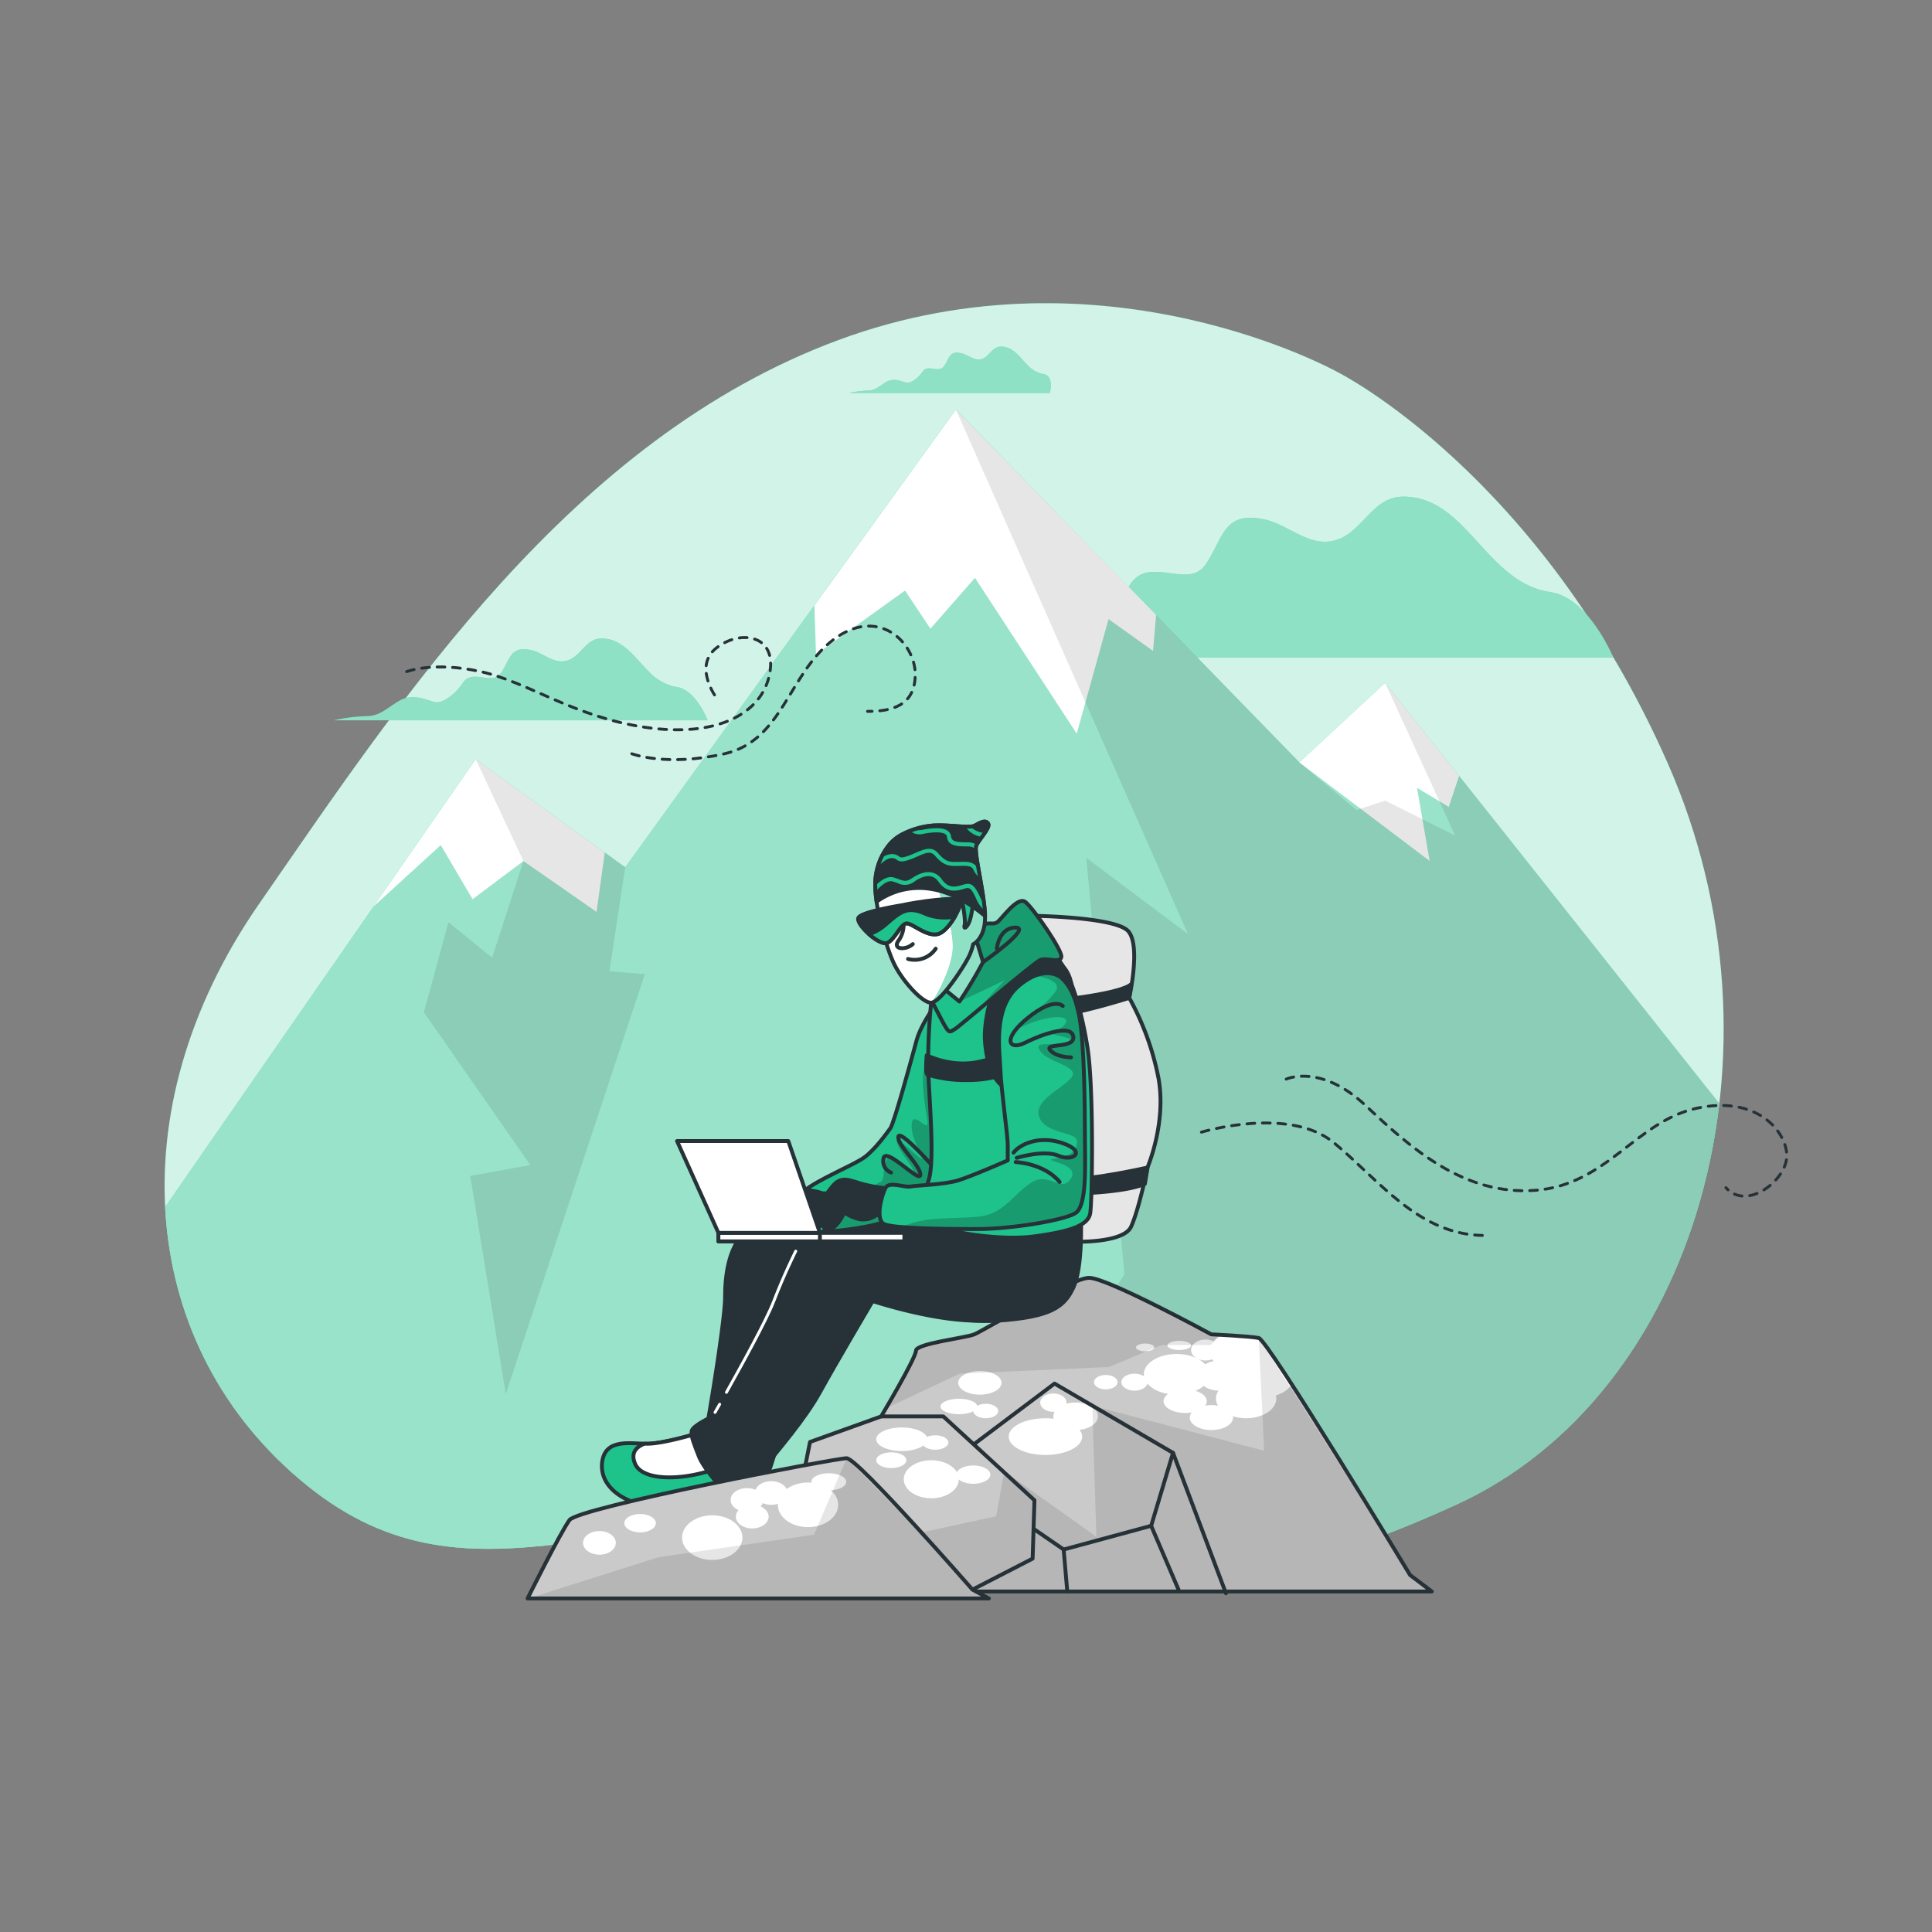 <svg xmlns="http://www.w3.org/2000/svg" xmlns:xlink="http://www.w3.org/1999/xlink" viewBox="0 0 500 500"><rect x="0" y="0" width="500" height="500" fill="#808080" stroke="none"/><defs><clipPath id="freepik--clip-path--inject-16"><path d="M346.5,96.48S286.14,62.4,217,88,104,180.6,67,234,35.82,349.11,79.42,384.4s82.94,1.24,150.74,11,84.33,22.61,146.73-6,87.64-117.35,54.66-192S346.5,96.48,346.5,96.48Z" style="fill:none"></path></clipPath><clipPath id="freepik--clip-path-2--inject-16"><path d="M267,237s21.71.24,25,4,.24,17.23.24,17.23A71,71,0,0,1,299.81,279c2.12,11.56-2.84,23.13-2.84,23.13s-2.12,10.61-4.24,15.33-17.46,4.49-26.67,2.83-5.42-17.69-4.71-29.49-2.13-44.12-2.13-47.19S261.35,239.38,267,237Z" style="fill:#fff;stroke:#263238;stroke-linecap:round;stroke-linejoin:round"></path></clipPath><clipPath id="freepik--clip-path-3--inject-16"><path d="M364.93,407.62s-36.81-60.88-39.17-61.35-12.27-.94-12.27-.94-26.9-14.63-31.62-14.63-27.37,13.68-29.73,14.63-15.1,2.36-15.1,4.24-9,17-9,17l-18.41,6.61-1.41,7.08-5.67,31.61h168Z" style="fill:#fff;stroke:#263238;stroke-linecap:round;stroke-linejoin:round"></path></clipPath><clipPath id="freepik--clip-path-4--inject-16"><path d="M243,258.81s-4.56,5.82-5.82,10.54-5.82,21.39-6.76,22.65-3.94,5.51-6.77,7.55-12.2,5.78-15.66,8.77-1.8,4.44-3.21,6.8,5,3.78,6.44,3.78,11.8-.63,17.62-2.67,14.95-13.53,15.26-14.16,2-11,2.52-23S249,258.81,243,258.81Z" style="fill:#1EC28B;stroke:#263238;stroke-linecap:round;stroke-linejoin:round"></path></clipPath><clipPath id="freepik--clip-path-5--inject-16"><path d="M239.82,256.4s4,8,5,9.56,1.19.93,2.25.4,20.44-17.25,22.17-17.92,5.17.93,5.44-.79-7.17-12.48-9.29-14.2-6.37,4.77-7.43,5.3-1.46,0-3.32.4S243.27,251.49,239.82,256.4Z" style="fill:#1EC28B;stroke:#263238;stroke-linecap:round;stroke-linejoin:round"></path></clipPath><clipPath id="freepik--clip-path-6--inject-16"><path d="M243.93,255.61l4.38,3.58a110.65,110.65,0,0,0,6.1-10.22l-2.25-7.43Z" style="fill:#fff;stroke:#263238;stroke-linecap:round;stroke-linejoin:round"></path></clipPath><clipPath id="freepik--clip-path-7--inject-16"><path d="M230,218.8a16.35,16.35,0,0,0-3.49,10c0,6.64,2.92,16.59,4.91,20.7s7,9.82,9.42,10,8.36-9,9.55-11.28a14,14,0,0,0,1.46-3.85s3.45-1.59,3.05-8-2.92-15.93-2.25-17.52,3.71-4.64,3.05-5.71-2-.26-3.45.53-7-.39-11.15,0a21.17,21.17,0,0,0-7.88,2.4A11.07,11.07,0,0,0,230,218.8Z" style="fill:#fff;stroke:#263238;stroke-linecap:round;stroke-linejoin:round"></path></clipPath><clipPath id="freepik--clip-path-8--inject-16"><path d="M255.74,213.14c-.66-1.06-2-.26-3.45.53s-7-.39-11.15,0a21.17,21.17,0,0,0-7.88,2.4A11.07,11.07,0,0,0,230,218.8a16.35,16.35,0,0,0-3.49,10,34.29,34.29,0,0,0,.35,4.56c3.78-2.73,14.17-7.94,28.06,3.7,0-.23,0-.45,0-.69-.39-6.37-2.92-15.93-2.25-17.52S256.4,214.21,255.74,213.14Z" style="fill:#263238;stroke:#263238;stroke-linecap:round;stroke-linejoin:round"></path></clipPath><clipPath id="freepik--clip-path-9--inject-16"><path d="M274.79,253.15s-3.93-3.94-11,1.88-5,17.31-4.87,22,1.88,16.67,1.88,19.19v4.09s-9.28,4.09-12.89,5.19-10.7,1.26-12.27,1.57-5.51-1.41-6.45.32-2.83,8.33-.32,9.43,15.1,1.26,23.91,1.26,22.34-2.2,25.49-4.09,2.51-12.74,2.51-20.13-.16-23.75-1.41-30.52S276.05,254.41,274.79,253.15Z" style="fill:#1EC28B;stroke:#263238;stroke-linecap:round;stroke-linejoin:round"></path></clipPath><clipPath id="freepik--clip-path-10--inject-16"><path d="M251.67,411.39s-29.73-34-32.56-34-69.37,12.74-71.73,16-10.85,20.29-10.85,20.29H255.92Z" style="fill:#fff;stroke:#263238;stroke-linecap:round;stroke-linejoin:round"></path></clipPath></defs><g id="freepik--background-simple--inject-16"><path d="M346.5,96.48S286.14,62.4,217,88,104,180.6,67,234,35.82,349.11,79.42,384.4s82.94,1.24,150.74,11,84.33,22.61,146.73-6,87.64-117.35,54.66-192S346.5,96.48,346.5,96.48Z" style="fill:#1EC28B"></path><path d="M346.5,96.48S286.14,62.4,217,88,104,180.6,67,234,35.82,349.11,79.42,384.4s82.94,1.24,150.74,11,84.33,22.61,146.73-6,87.64-117.35,54.66-192S346.5,96.48,346.5,96.48Z" style="fill:#fff;opacity:0.8"></path></g><g id="freepik--Clouds--inject-16"><path d="M387.21,145.36c-7.42-7.28-13.21-16.83-24-16.83-8,0-10.3,8.77-17.07,11.11-7.1,2.46-12.5-3.9-19-5.24-10.89-2.26-10.56,5.38-15.3,11.91-4.49,6.19-14.37-2.51-19.25,4.81-4.24,6.36-10.66,10.54-14.16,9.86s-11.26-4.91-18.32-.68-9.88,7.77-16.95,7.77-16.23,2.12-16.23,2.12H417.53s-6.35-15.53-16.23-16.95C395.49,152.41,391.12,149.2,387.21,145.36Z" style="fill:#1EC28B"></path><path d="M167.92,173.8c-3.78-3.7-6.72-8.56-12.23-8.56-4.07,0-5.24,4.46-8.68,5.65-3.61,1.25-6.35-2-9.65-2.66-5.53-1.15-5.37,2.73-7.78,6.05-2.28,3.15-7.3-1.27-9.79,2.45-2.15,3.23-5.42,5.36-7.19,5s-5.73-2.5-9.32-.34-5,3.95-8.62,3.95a44.92,44.92,0,0,0-8.25,1.07h96.72s-3-7.89-8-8.61A12.84,12.84,0,0,1,167.92,173.8Z" style="fill:#1EC28B"></path><path d="M266,94.55c-2.13-2.1-3.8-4.85-6.92-4.85-2.31,0-3,2.52-4.92,3.2s-3.6-1.12-5.47-1.51c-3.14-.65-3,1.55-4.41,3.43s-4.14-.72-5.54,1.39c-1.23,1.83-3.08,3-4.08,2.84s-3.25-1.42-5.28-.2-2.85,2.24-4.89,2.24a25.29,25.29,0,0,0-4.67.61h51.87s1.22-4.47-1.63-4.88A7.3,7.3,0,0,1,266,94.55Z" style="fill:#1EC28B"></path><path d="M387.21,145.36c-7.42-7.28-13.21-16.83-24-16.83-8,0-10.3,8.77-17.07,11.11-7.1,2.46-12.5-3.9-19-5.24-10.89-2.26-10.56,5.38-15.3,11.91-4.49,6.19-14.37-2.51-19.25,4.81-4.24,6.36-10.66,10.54-14.16,9.86s-11.26-4.91-18.32-.68-9.88,7.77-16.95,7.77-16.23,2.12-16.23,2.12H417.53s-6.35-15.53-16.23-16.95C395.49,152.41,391.12,149.2,387.21,145.36Z" style="fill:#fff;opacity:0.5"></path><path d="M167.92,173.8c-3.78-3.7-6.72-8.56-12.23-8.56-4.07,0-5.24,4.46-8.68,5.65-3.61,1.25-6.35-2-9.65-2.66-5.53-1.15-5.37,2.73-7.78,6.05-2.28,3.15-7.3-1.27-9.79,2.45-2.15,3.23-5.42,5.36-7.19,5s-5.73-2.5-9.32-.34-5,3.95-8.62,3.95a44.92,44.92,0,0,0-8.25,1.07h96.72s-3-7.89-8-8.61A12.84,12.84,0,0,1,167.92,173.8Z" style="fill:#fff;opacity:0.5"></path><path d="M266,94.55c-2.13-2.1-3.8-4.85-6.92-4.85-2.31,0-3,2.52-4.92,3.2s-3.6-1.12-5.47-1.51c-3.14-.65-3,1.55-4.41,3.43s-4.14-.72-5.54,1.39c-1.23,1.83-3.08,3-4.08,2.84s-3.25-1.42-5.28-.2-2.85,2.24-4.89,2.24a25.29,25.29,0,0,0-4.67.61h51.87s1.22-4.47-1.63-4.88A7.3,7.3,0,0,1,266,94.55Z" style="fill:#fff;opacity:0.5"></path></g><g id="freepik--Mountains--inject-16"><g style="clip-path:url(#freepik--clip-path--inject-16)"><polygon points="89.38 424.44 365.89 424.44 467.98 320.27 469.58 316.63 358.48 176.73 336.26 197.31 247.38 105.96 161.8 224.47 123.12 196.49 28.67 332.65 89.38 424.44" style="fill:#1EC28B"></polygon><polygon points="89.38 424.44 365.89 424.44 467.98 320.27 469.58 316.63 358.48 176.73 336.26 197.31 247.38 105.96 161.8 224.47 123.12 196.49 28.67 332.65 89.38 424.44" style="fill:#fff;opacity:0.55"></polygon><path d="M374.94,208.83l-8.23-4.94L370,222.82l-33.74-25.51,22.22-20.58,19.13,24.09Zm-140.72-56,6.58,9.87,11.52-13.16,26.34,40.32,8.23-29.63,11.52,8.23.79-9.28L247.39,106l-36.62,50.7.41,12.67ZM154.39,236l2.12-15.35-33.39-24.16-26.4,38.06,17.35-15.84,8.23,14,13.16-9.87Z" style="fill:#fff"></path><polygon points="127.36 247.85 116.06 238.67 109.7 261.97 137.24 301.51 121.71 304.33 130.89 360.81 166.89 252.09 157.72 251.38 161.8 224.47 123.12 196.49 135.46 222.82 127.36 247.85" style="opacity:0.1"></polygon><polygon points="281.13 222 291 329.8 272.91 358.07 361.27 424.44 365.89 424.44 467.98 320.27 469.58 316.63 358.48 176.73 376.59 216.24 358.48 207.18 351.08 209.65 336.26 197.31 247.38 105.96 307.46 241.75 281.13 222" style="opacity:0.1"></polygon></g></g><g id="freepik--Wind--inject-16"><path d="M105.25,173.82s6.85-2.74,19.19,0,24,11.66,42.5,14.4,30.16-3.43,32.22-13.71-7.54-11.66-13.71-6.86,0,13,0,13" style="fill:none;stroke:#263238;stroke-linecap:round;stroke-linejoin:round;stroke-width:0.75px;stroke-dasharray:2"></path><path d="M163.51,195.07s8.92,3.43,24,0,16.45-20.56,28.1-29.47,21.25.68,21.25,8.91-6.17,9.59-12.34,9.59" style="fill:none;stroke:#263238;stroke-linecap:round;stroke-linejoin:round;stroke-width:0.75px;stroke-dasharray:2"></path><path d="M332.87,279.27s8.91-4.11,20.56,6.85,25.36,23.31,43.87,21.94,26.05-17.82,41.81-21.25,23.31,6.17,23.31,12.34-10.28,14.39-15.76,8.22" style="fill:none;stroke:#263238;stroke-linecap:round;stroke-linejoin:round;stroke-width:0.75px;stroke-dasharray:2"></path><path d="M310.93,293s22.62-6.86,34.28,2.74,21.93,24,39.07,24" style="fill:none;stroke:#263238;stroke-linecap:round;stroke-linejoin:round;stroke-width:0.75px;stroke-dasharray:2"></path></g><g id="freepik--Character--inject-16"><path d="M267,237s21.71.24,25,4,.24,17.23.24,17.23A71,71,0,0,1,299.81,279c2.12,11.56-2.84,23.13-2.84,23.13s-2.12,10.61-4.24,15.33-17.46,4.49-26.67,2.83-5.42-17.69-4.71-29.49-2.13-44.12-2.13-47.19S261.35,239.38,267,237Z" style="fill:#fff"></path><g style="clip-path:url(#freepik--clip-path-2--inject-16)"><path d="M267,237s21.71.24,25,4,.24,17.23.24,17.23A71,71,0,0,1,299.81,279c2.12,11.56-2.84,23.13-2.84,23.13s-2.12,10.61-4.24,15.33-17.46,4.49-26.67,2.83-5.42-17.69-4.71-29.49-2.13-44.12-2.13-47.19S261.35,239.38,267,237Z" style="opacity:0.1"></path></g><path d="M267,237s21.71.24,25,4,.24,17.23.24,17.23A71,71,0,0,1,299.81,279c2.12,11.56-2.84,23.13-2.84,23.13s-2.12,10.61-4.24,15.33-17.46,4.49-26.67,2.83-5.42-17.69-4.71-29.49-2.13-44.12-2.13-47.19S261.35,239.38,267,237Z" style="fill:none;stroke:#263238;stroke-linecap:round;stroke-linejoin:round"></path><path d="M292.26,258.26s-12.51,4-21.71,5.19l-.24-4.25s19.11-1.65,22.42-4.48Z" style="fill:#263238;stroke:#263238;stroke-linecap:round;stroke-linejoin:round"></path><path d="M297,302.15s-14.62,3.3-19.82,2.83l-.47,4s14.4-.24,19.59-2.6Z" style="fill:#263238;stroke:#263238;stroke-linecap:round;stroke-linejoin:round"></path><path d="M237,316.54s-32.56-2.83-40.35,0-9,12.51-9,19.11-5,36.1-5.43,37.28-5.66,11.56-4,13.92,16.52,0,19.11-2.59,9.2-31.62,11.56-39.17a69.6,69.6,0,0,1,5.19-12.51s30.91,12.75,47.2,8.26,10.38-16,1.41-20.76S237,316.54,237,316.54Z" style="fill:#263238;stroke:#263238;stroke-linecap:round;stroke-linejoin:round"></path><path d="M180.18,371.05s-8.5,2.59-12.74,2.59-10.62-1.42-11.57,4.48,4.49,11.57,16.52,12.27,15.34.48,17.93-2.12,2.13-5.9-.47-10.15S182.77,370.81,180.18,371.05Z" style="fill:#1EC28B;stroke:#263238;stroke-linecap:round;stroke-linejoin:round"></path><path d="M187.26,379.3a11,11,0,0,0,2.41-1.45c-2.62-4.1-6.95-7-9.49-6.8,0,0-8.5,2.59-12.74,2.59h-.66c-1.69.63-3.76,2.06-2.41,5.2C166.49,383.79,178.76,383.08,187.26,379.3Z" style="fill:#fff;stroke:#263238;stroke-linecap:round;stroke-linejoin:round"></path><path d="M364.93,407.62s-36.81-60.88-39.17-61.35-12.27-.94-12.27-.94-26.9-14.63-31.62-14.63-27.37,13.68-29.73,14.63-15.1,2.36-15.1,4.24-9,17-9,17l-18.41,6.61-1.41,7.08-5.67,31.61h168Z" style="fill:#fff"></path><g style="clip-path:url(#freepik--clip-path-3--inject-16)"><path d="M374.71,412.93l-9.13-7.67-38-60.65-17.17-2.56s-27-13.88-30-13.52-33.25,17.91-34.34,17.91-8.41-.37-10.23,2.19-9.5,15.71-9.5,15.71l-19,6.21-1.83,13.15,15,.73,30.33,30H378Z" style="opacity:0.21"></path><ellipse cx="304.51" cy="355.67" rx="8.49" ry="5.26" style="fill:#fff"></ellipse><path d="M330,349.72c0,2.91-3.8,5.27-8.48,5.27s-8.49-2.36-8.49-5.27,3.8-5.26,8.49-5.26S330,346.82,330,349.72Z" style="fill:#fff"></path><path d="M297,357.7c0,1.22-1.52,2.21-3.39,2.21s-3.4-1-3.4-2.21,1.52-2.2,3.4-2.2S297,356.48,297,357.7Z" style="fill:#fff"></path><ellipse cx="315.71" cy="356.01" rx="5.77" ry="3.9" style="fill:#fff"></ellipse><path d="M312.32,362.63c0,1.68-2.51,3.05-5.6,3.05s-5.6-1.37-5.6-3.05,2.5-3.06,5.6-3.06S312.32,360.94,312.32,362.63Z" style="fill:#fff"></path><path d="M289.23,357.7c0,1-1.37,1.87-3.05,1.87s-3.06-.84-3.06-1.87,1.37-1.86,3.06-1.86S289.23,356.67,289.23,357.7Z" style="fill:#fff"></path><path d="M298.74,348.71c0,.56-1.07,1-2.38,1s-2.37-.45-2.37-1,1.06-1,2.37-1S298.74,348.14,298.74,348.71Z" style="fill:#fff"></path><path d="M315.71,349.38c0,1.5-1.67,2.72-3.73,2.72s-3.73-1.22-3.73-2.72,1.67-2.71,3.73-2.71S315.71,347.88,315.71,349.38Z" style="fill:#fff"></path><path d="M308.25,348.2c0,.65-1.37,1.18-3.06,1.18s-3.06-.53-3.06-1.18,1.37-1.19,3.06-1.19S308.25,347.54,308.25,348.2Z" style="fill:#fff"></path><path d="M319.11,366.87c0,1.78-2.51,3.22-5.6,3.22s-5.6-1.44-5.6-3.22,2.5-3.23,5.6-3.23S319.11,365.09,319.11,366.87Z" style="fill:#fff"></path><ellipse cx="322.5" cy="361.95" rx="7.81" ry="5.09" style="fill:#fff"></ellipse><path d="M334.73,356.51c0,2.82-3.5,5.1-7.81,5.1s-7.81-2.28-7.81-5.1,3.5-5.09,7.81-5.09S334.73,353.7,334.73,356.51Z" style="fill:#fff"></path><path d="M276,363c0,1.32-1.52,2.38-3.39,2.38s-3.4-1.06-3.4-2.38,1.52-2.37,3.4-2.37S276,361.65,276,363Z" style="fill:#fff"></path><path d="M280.07,371.79c0,2.63-4.26,4.76-9.51,4.76s-9.51-2.13-9.51-4.76,4.26-4.75,9.51-4.75S280.07,369.17,280.07,371.79Z" style="fill:#fff"></path><path d="M284.14,366.53c0,2-2.58,3.56-5.77,3.56s-5.77-1.59-5.77-3.56,2.58-3.57,5.77-3.57S284.14,364.56,284.14,366.53Z" style="fill:#fff"></path><path d="M259.19,357.87c0,1.69-2.51,3.06-5.61,3.06s-5.6-1.37-5.6-3.06,2.51-3.05,5.6-3.05S259.19,356.18,259.19,357.87Z" style="fill:#fff"></path><path d="M252.91,364c0,1.13-2.13,2-4.76,2s-4.75-.91-4.75-2,2.13-2,4.75-2S252.91,362.86,252.91,364Z" style="fill:#fff"></path><ellipse cx="255.11" cy="365.17" rx="3.23" ry="1.87" style="fill:#fff"></ellipse><path d="M240,372.47c0,1.69-3,3.06-6.62,3.06s-6.62-1.37-6.62-3.06,3-3.05,6.62-3.05S240,370.78,240,372.47Z" style="fill:#fff"></path><ellipse cx="241.02" cy="382.83" rx="7.13" ry="4.92" style="fill:#fff"></ellipse><path d="M245.44,373.32c0,1-1.52,1.87-3.4,1.87s-3.39-.84-3.39-1.87,1.52-1.87,3.39-1.87S245.44,372.29,245.44,373.32Z" style="fill:#fff"></path><ellipse cx="230.67" cy="377.9" rx="3.9" ry="2.04" style="fill:#fff"></ellipse><path d="M256.3,381.64c0,1.31-2,2.37-4.41,2.37s-4.42-1.06-4.42-2.37,2-2.38,4.42-2.38S256.3,380.33,256.3,381.64Z" style="fill:#fff"></path><polygon points="325.76 346.27 327.16 375.46 282.68 363.81 283.74 397.7 259.91 380.76 257.8 392.41 238.2 396.65 219.11 377.42 210.67 397.18 170.42 403 136.53 413.75 255.92 413.75 254.99 411.74 370.59 411.87 364.93 407.62 325.76 346.27" style="opacity:0.1"></polygon></g><path d="M364.93,407.62s-36.81-60.88-39.17-61.35-12.27-.94-12.27-.94-26.9-14.63-31.62-14.63-27.37,13.68-29.73,14.63-15.1,2.36-15.1,4.24-9,17-9,17l-18.41,6.61-1.41,7.08-5.67,31.61h168Z" style="fill:none;stroke:#263238;stroke-linecap:round;stroke-linejoin:round"></path><path d="M237,349.57c0,1.46-5.31,10.74-7.76,14.93l19.14-9L287,353.79l13.6-5.7h12.73l2.17-2.66-2-.1s-26.9-14.63-31.62-14.63-27.37,13.68-29.73,14.63S237,347.69,237,349.57Z" style="opacity:0.1"></path><polyline points="228.08 366.56 244.12 366.56 267.72 388.27 267.24 403.37 251.67 411.39" style="fill:none;stroke:#263238;stroke-linecap:round;stroke-linejoin:round"></polyline><polyline points="252.37 373.53 272.91 358.07 303.58 376 317.27 412.34" style="fill:none;stroke:#263238;stroke-linecap:round;stroke-linejoin:round"></polyline><polyline points="303.58 376 297.92 394.88 275.27 401.01 267.72 395.82" style="fill:none;stroke:#263238;stroke-linecap:round;stroke-linejoin:round"></polyline><line x1="275.27" y1="401.01" x2="276.21" y2="411.86" style="fill:#fff;stroke:#263238;stroke-linecap:round;stroke-linejoin:round"></line><line x1="297.92" y1="394.88" x2="305" y2="411.39" style="fill:#fff;stroke:#263238;stroke-linecap:round;stroke-linejoin:round"></line><path d="M279.75,315.83s.47,12-1.89,17.23-5.9,7.78-19.58,8.73-32.09-5.67-32.09-5.67-9.91,16.76-13.92,24.07-11.33,15.57-13.45,18.41-4.49,7.07-7.32,8.49-9.44-7.08-10.62-10.15-2.12-5.19-1.88-6.6,5.42-3.78,5.42-3.78,8-15.1,11.8-21.23,6.61-18.64,9.91-23.13,10.86-7.08,20.29-6.6S251.2,318,255.21,318,279.75,315.83,279.75,315.83Z" style="fill:#263238;stroke:#263238;stroke-linecap:round;stroke-linejoin:round"></path><path d="M188,360.34c3.86-6.87,10.37-18.69,12.24-23.55,2.71-7.05,5.7-13,5.7-13" style="fill:none;stroke:#fff;stroke-linecap:round;stroke-linejoin:round;stroke-width:0.75px"></path><path d="M185.05,365.52s.46-.79,1.2-2.1" style="fill:none;stroke:#fff;stroke-linecap:round;stroke-linejoin:round;stroke-width:0.75px"></path><path d="M243,258.81s-4.56,5.82-5.82,10.54-5.82,21.39-6.76,22.65-3.94,5.51-6.77,7.55-12.2,5.78-15.66,8.77-1.8,4.44-3.21,6.8,5,3.78,6.44,3.78,11.8-.63,17.62-2.67,14.95-13.53,15.26-14.16,2-11,2.52-23S249,258.81,243,258.81Z" style="fill:#1EC28B"></path><g style="clip-path:url(#freepik--clip-path-4--inject-16)"><path d="M247.27,267.67c-.1-.83-.16-1.31-.16-1.31l-5.85,4.56a17.34,17.34,0,0,0-2.37,10c.3,6.19,1.77,10.33.89,10.33s-3.84-3.55-3.84,0,2.07,6.19,2.66,8.26-7.38-6.79-6.49-3.84,4.72,6.5,4.42,8.27-5-6.2-6.79-4.13-.29,5.6-2.06,6.19c-1.48.5-13.87,9.64-15.16,12.81,3.27-.18,11.43-.9,16.34-2.62,5.82-2.05,14.95-13.53,15.26-14.16s2-11,2.52-23C246.81,274.73,247.17,270.84,247.27,267.67Z" style="opacity:0.2"></path></g><path d="M243,258.81s-4.56,5.82-5.82,10.54-5.82,21.39-6.76,22.65-3.94,5.51-6.77,7.55-12.2,5.78-15.66,8.77-1.8,4.44-3.21,6.8,5,3.78,6.44,3.78,11.8-.63,17.62-2.67,14.95-13.53,15.26-14.16,2-11,2.52-23S249,258.81,243,258.81Z" style="fill:none;stroke:#263238;stroke-linecap:round;stroke-linejoin:round"></path><path d="M241.16,301.55s-8.4-9.49-8.67-7.32,5.69,7.32,5.69,9.76-8.67-7.05-9.49-4.34a3.15,3.15,0,0,0,1.9,3.8" style="fill:none;stroke:#263238;stroke-linecap:round;stroke-linejoin:round"></path><path d="M212.87,308.83s-4.86-1.79-6.91,0-9.73,8.19-6.65,10,8.58,1.85,10.49.26a16.29,16.29,0,0,1,3.59-2.3s-.77,2.81,1.79,1.28,4.86-6.66,3.32-7.94S212.87,308.83,212.87,308.83Z" style="fill:#263238;stroke:#263238;stroke-linecap:round;stroke-linejoin:round"></path><path d="M241.14,258a157.38,157.38,0,0,0-.93,18.57c.27,8,1.73,23.76.14,28.8s-1.46,9.55,1.59,11.55,17,4.24,25.74,3.05,13.94-2.66,14.47-6,.93-32.12-.67-42.6-4.77-20.3-8-23.49-6.5-2-14.6,1.2S243.4,254.81,241.14,258Z" style="fill:#1EC28B;stroke:#263238;stroke-linecap:round;stroke-linejoin:round"></path><path d="M258,273.12s-7.55,4.72-18.17,0c0,0-.47,5,.24,5a33.46,33.46,0,0,0,10.15,1.41c6.84,0,9.43-1.65,9.43-1.65Z" style="fill:#263238;stroke:#263238;stroke-linecap:round;stroke-linejoin:round"></path><path d="M257.33,255.9s-3.06,7.55-2.36,14.39,3.07,12.51,9.91,12.51,12.51-14.87,12.75-23.13-2.6-11.79-9.21-11.79S257.33,255.9,257.33,255.9Z" style="fill:#263238;stroke:#263238;stroke-linecap:round;stroke-linejoin:round"></path><path d="M239.82,256.4s4,8,5,9.56,1.19.93,2.25.4,20.44-17.25,22.17-17.92,5.17.93,5.44-.79-7.17-12.48-9.29-14.2-6.37,4.77-7.43,5.3-1.46,0-3.32.4S243.27,251.49,239.82,256.4Z" style="fill:#1EC28B"></path><g style="clip-path:url(#freepik--clip-path-5--inject-16)"><path d="M265.43,233.45c-2.13-1.73-6.37,4.77-7.43,5.3s-1.46,0-3.32.4c-1.08.23-4.78,4.39-8.36,8.79l2,11.25s9.19-4.25,11.85-5.6a86.71,86.71,0,0,0-7.07,7.92c6.17-5.16,15-12.63,16.19-13.07,1.72-.66,5.17.93,5.44-.79S267.55,235.17,265.43,233.45Z" style="opacity:0.2"></path></g><path d="M239.82,256.4s4,8,5,9.56,1.19.93,2.25.4,20.44-17.25,22.17-17.92,5.17.93,5.44-.79-7.17-12.48-9.29-14.2-6.37,4.77-7.43,5.3-1.46,0-3.32.4S243.27,251.49,239.82,256.4Z" style="fill:none;stroke:#263238;stroke-linecap:round;stroke-linejoin:round"></path><path d="M254.41,249s12.77-8.95,8.44-8.95-4.88,5.42-4.88,5.42" style="fill:none;stroke:#263238;stroke-linecap:round;stroke-linejoin:round"></path><path d="M243.93,255.61l4.38,3.58a110.65,110.65,0,0,0,6.1-10.22l-2.25-7.43Z" style="fill:#fff"></path><g style="clip-path:url(#freepik--clip-path-6--inject-16)"><path d="M243.93,255.61l4.38,3.58a110.65,110.65,0,0,0,6.1-10.22l-2.25-7.43Z" style="fill:#1EC28B"></path><path d="M243.93,255.61l4.38,3.58a110.65,110.65,0,0,0,6.1-10.22l-2.25-7.43Z" style="fill:#fff;opacity:0.5"></path></g><path d="M243.93,255.61l4.38,3.58a110.65,110.65,0,0,0,6.1-10.22l-2.25-7.43Z" style="fill:none;stroke:#263238;stroke-linecap:round;stroke-linejoin:round"></path><path d="M230,218.8a16.35,16.35,0,0,0-3.49,10c0,6.64,2.92,16.59,4.91,20.7s7,9.82,9.42,10,8.36-9,9.55-11.28a14,14,0,0,0,1.46-3.85s3.45-1.59,3.05-8-2.92-15.93-2.25-17.52,3.71-4.64,3.05-5.71-2-.26-3.45.53-7-.39-11.15,0a21.17,21.17,0,0,0-7.88,2.4A11.07,11.07,0,0,0,230,218.8Z" style="fill:#fff"></path><g style="clip-path:url(#freepik--clip-path-7--inject-16)"><path d="M241.17,259.41c2.55-.52,8.11-9.06,9.26-11.23a14,14,0,0,0,1.46-3.85s3.45-1.59,3.05-8-2.92-15.93-2.25-17.52,3.71-4.64,3.05-5.71a1.08,1.08,0,0,0-1.27-.46,56.58,56.58,0,0,0-9.85,9.27c-4.08,5.27-.24,12.7-.24,12.7s2.63,6.71,2.15,11.5C246.14,250,243.54,255.83,241.17,259.41Z" style="fill:#1EC28B"></path><path d="M241.17,259.41c2.55-.52,8.11-9.06,9.26-11.23a14,14,0,0,0,1.46-3.85s3.45-1.59,3.05-8-2.92-15.93-2.25-17.52,3.71-4.64,3.05-5.71a1.08,1.08,0,0,0-1.27-.46,56.58,56.58,0,0,0-9.85,9.27c-4.08,5.27-.24,12.7-.24,12.7s2.63,6.71,2.15,11.5C246.14,250,243.54,255.83,241.17,259.41Z" style="fill:#fff;opacity:0.5"></path></g><path d="M230,218.8a16.35,16.35,0,0,0-3.49,10c0,6.64,2.92,16.59,4.91,20.7s7,9.82,9.42,10,8.36-9,9.55-11.28a14,14,0,0,0,1.46-3.85s3.45-1.59,3.05-8-2.92-15.93-2.25-17.52,3.71-4.64,3.05-5.71-2-.26-3.45.53-7-.39-11.15,0a21.17,21.17,0,0,0-7.88,2.4A11.07,11.07,0,0,0,230,218.8Z" style="fill:none;stroke:#263238;stroke-linecap:round;stroke-linejoin:round"></path><path d="M233.84,239.82a7.1,7.1,0,0,1-1.19,3.45c-1.06,1.32-.53,2.25,1.06,2.12a4.28,4.28,0,0,0,2.52-1.06" style="fill:none;stroke:#263238;stroke-linecap:round;stroke-linejoin:round"></path><path d="M233.58,234.24s-10.49,1.64-11.42,3.24,5.57,7.57,7.57,6.5,3.45-5.09,5-5,4.91,3.32,7.83,2.79,6.37-7.3,6.11-8.63S236.9,233.45,233.58,234.24Z" style="fill:#263238;stroke:#263238;stroke-linecap:round;stroke-linejoin:round"></path><path d="M239.61,236.55c-5.29-2.47-7.06,0-10.94,3.18a12.81,12.81,0,0,1-3.76,2.05c1.75,1.53,3.83,2.73,4.82,2.2,2-1.06,3.45-5.09,5-5s4.91,3.32,7.83,2.79c1.6-.29,3.35-2.45,4.57-4.56A13.47,13.47,0,0,1,239.61,236.55Z" style="fill:#1EC28B;stroke:#263238;stroke-linecap:round;stroke-linejoin:round"></path><path d="M235,248.18a6.61,6.61,0,0,0,7.16-2.66" style="fill:none;stroke:#263238;stroke-linecap:round;stroke-linejoin:round"></path><path d="M248.71,231.59s1.32,6.37.93,7.83,1.06.4,1.59-2.12a20.18,20.18,0,0,0,.53-3.46A7.28,7.28,0,0,0,248.71,231.59Z" style="fill:#1EC28B;stroke:#263238;stroke-linecap:round;stroke-linejoin:round"></path><path d="M255.74,213.14c-.66-1.06-2-.26-3.45.53s-7-.39-11.15,0a21.17,21.17,0,0,0-7.88,2.4A11.07,11.07,0,0,0,230,218.8a16.35,16.35,0,0,0-3.49,10,34.29,34.29,0,0,0,.35,4.56c3.78-2.73,14.17-7.94,28.06,3.7,0-.23,0-.45,0-.69-.39-6.37-2.92-15.93-2.25-17.52S256.4,214.21,255.74,213.14Z" style="fill:#263238"></path><g style="clip-path:url(#freepik--clip-path-8--inject-16)"><path d="M239.12,215.76c3.74-.68,5.08-.21,5.55.13a1,1,0,0,1,.4.67c.31,2.49,2.75,2.49,5.57,2.49a2.89,2.89,0,0,1,1.94.8,2.63,2.63,0,0,1,.11-1c0-.06.06-.12.09-.19a3.8,3.8,0,0,0-2.14-.67c-2.92,0-4.34-.07-4.52-1.56a2,2,0,0,0-.82-1.39c-1.09-.8-3.18-.91-6.37-.33-1.35.25-1.72.12-2.17-.11-.52.16-1,.34-1.52.54a4.6,4.6,0,0,1,1,.37A3.88,3.88,0,0,0,239.12,215.76Z" style="fill:#1EC28B"></path><path d="M253.65,232.19c-1.63-3.65-2.62-3.78-4.48-3.2l-.44.13c-1.64.47-3.37.74-5-1.56s-4.39-2.49-7.54-.39c-1.6,1.07-2.09.89-3.54.38-.38-.14-.81-.29-1.32-.45-1.74-.52-3.58.9-4.79,2.14,0,.48,0,1,.07,1.5,1.06-1.27,3-3.06,4.41-2.62.5.15.91.29,1.28.42a4,4,0,0,0,4.47-.49c1.87-1.24,4.45-2.24,6.1.12,1.91,2.73,4.17,2.53,6.13,2l.46-.14c1.3-.4,1.78-.55,3.21,2.63a7.69,7.69,0,0,0,2.2,3c0-.54-.1-1.09-.17-1.67A8.72,8.72,0,0,1,253.65,232.19Z" style="fill:#1EC28B"></path><path d="M251.11,213.93a10.9,10.9,0,0,1-1.29,0,6.2,6.2,0,0,0,4.32,2.66c.23-.32.47-.65.68-1A6.06,6.06,0,0,1,251.11,213.93Z" style="fill:#1EC28B"></path><path d="M230.69,222.08a1.94,1.94,0,0,1,1.36.4c.65.45,1.22.7,3.1.08.78-.26,1.51-.58,2.21-.88,2.22-1,3.53-1.46,4.55-.29,1.84,2.1,3,2.71,5.2,2.71l1.15,0c1.93-.08,3.22-.06,3.67,1a6.26,6.26,0,0,0,1.74,2.2c-.11-.64-.22-1.26-.33-1.87a3.78,3.78,0,0,1-.44-.75c-.77-1.78-2.85-1.69-4.68-1.61l-1.11,0c-1.76,0-2.65-.34-4.4-2.34-1.59-1.81-3.62-.93-5.77,0-.68.29-1.39.6-2.12.84-1.52.51-1.79.32-2.17.06a3,3,0,0,0-2-.59,4.81,4.81,0,0,0-2.69,1.15,16,16,0,0,0-.77,2.1C228.29,223.19,229.65,222.08,230.69,222.08Z" style="fill:#1EC28B"></path></g><path d="M255.74,213.14c-.66-1.06-2-.26-3.45.53s-7-.39-11.15,0a21.17,21.17,0,0,0-7.88,2.4A11.07,11.07,0,0,0,230,218.8a16.35,16.35,0,0,0-3.49,10,34.29,34.29,0,0,0,.35,4.56c3.78-2.73,14.17-7.94,28.06,3.7,0-.23,0-.45,0-.69-.39-6.37-2.92-15.93-2.25-17.52S256.4,214.21,255.74,213.14Z" style="fill:none;stroke:#263238;stroke-linecap:round;stroke-linejoin:round"></path><path d="M230,307.57a38.3,38.3,0,0,1-7.23-1.26c-3-.94-4.56-1.57-6.29-.31s-6,8-6.3,9.44,1,2.52,1.58,2,6-4.24,6-4.24a11,11,0,0,0,4.88,2.36,6,6,0,0,0,4.25-1.11l3,.48Z" style="fill:#263238;stroke:#263238;stroke-linecap:round;stroke-linejoin:round"></path><path d="M274.79,253.15s-3.93-3.94-11,1.88-5,17.31-4.87,22,1.88,16.67,1.88,19.19v4.09s-9.28,4.09-12.89,5.19-10.7,1.26-12.27,1.57-5.51-1.41-6.45.32-2.83,8.33-.32,9.43,15.1,1.26,23.91,1.26,22.34-2.2,25.49-4.09,2.51-12.74,2.51-20.13-.16-23.75-1.41-30.52S276.05,254.41,274.79,253.15Z" style="fill:#1EC28B"></path><g style="clip-path:url(#freepik--clip-path-9--inject-16)"><path d="M279.36,263.37c-1.26-6.76-3.31-9-4.57-10.22,0,0-2.15-2.14-6.12-.91l-.26.38s6.2.89,5,3.54-11.51,10.92-11.51,10.92,5.9-3.54,11.21-3.83,2.07,3.24-.88,3.83,8.26,1.48,3.83,2.66-8.85-.59-6.79,2.36,10.34,3.84,8,6.79-10,5.9-8.26,10.33,9.74,3.54,9.74,6.2-2.07,3.84-5.9,4.43,6.86,1.11,4.31,5.13-5.49-1.89-10.22,1.06-7.08,8.27-13.87,8.86-12.1,0-17.41,1.77c-1,.32-1.92.62-2.83.88,5.07.48,13.51.56,20,.56,8.81,0,22.34-2.2,25.49-4.09s2.51-12.74,2.51-20.13S280.61,270.14,279.36,263.37Z" style="opacity:0.2"></path></g><path d="M274.79,253.15s-3.93-3.94-11,1.88-5,17.31-4.87,22,1.88,16.67,1.88,19.19v4.09s-9.28,4.09-12.89,5.19-10.7,1.26-12.27,1.57-5.51-1.41-6.45.32-2.83,8.33-.32,9.43,15.1,1.26,23.91,1.26,22.34-2.2,25.49-4.09,2.51-12.74,2.51-20.13-.16-23.75-1.41-30.52S276.05,254.41,274.79,253.15Z" style="fill:none;stroke:#263238;stroke-linecap:round;stroke-linejoin:round"></path><path d="M262.85,300.74s7.32.27,11.38,5.15" style="fill:none;stroke:#263238;stroke-linecap:round;stroke-linejoin:round"></path><path d="M263.12,299.65s7.05-2.17,10.84-.54,7.32-1.09,1.09-3.25-11.23.39-12.74,2.44" style="fill:none;stroke:#263238;stroke-linecap:round;stroke-linejoin:round"></path><path d="M275.05,260.35s-2.17-2.44-8.95,3-5.15,8.67-.81,6.5,11.92-4.87,12.47-1.62-7.59,1.62-6,3.52,5.42,1.9,5.42,1.9" style="fill:none;stroke:#263238;stroke-linecap:round;stroke-linejoin:round"></path><rect x="185.92" y="319.06" width="48.13" height="2.2" style="fill:#fff;stroke:#263238;stroke-linecap:round;stroke-linejoin:round"></rect><rect x="185.92" y="319.06" width="26.27" height="2.2" style="fill:#fff;stroke:#263238;stroke-linecap:round;stroke-linejoin:round"></rect><polygon points="185.92 319.06 175.22 295.3 204.01 295.3 212.19 319.06 185.92 319.06" style="fill:#fff;stroke:#263238;stroke-linecap:round;stroke-linejoin:round"></polygon><path d="M251.67,411.39s-29.73-34-32.56-34-69.37,12.74-71.73,16-10.85,20.29-10.85,20.29H255.92Z" style="fill:#fff"></path><g style="clip-path:url(#freepik--clip-path-10--inject-16)"><path d="M221.26,375.3,254.14,410l6.22,5.48-127.88-.73L147.1,391l69.41-16.08S218,374.2,221.26,375.3Z" style="opacity:0.21"></path><path d="M219,383.49c0,1.23-2,2.22-4.51,2.22s-4.5-1-4.5-2.22,2-2.22,4.5-2.22S219,382.26,219,383.49Z" style="fill:#fff"></path><path d="M192.13,397.93c0,3.19-3.49,5.78-7.8,5.78s-7.81-2.59-7.81-5.78,3.49-5.77,7.81-5.77S192.13,394.75,192.13,397.93Z" style="fill:#fff"></path><path d="M216.92,389.45c0,3.18-3.5,5.77-7.81,5.77s-7.81-2.59-7.81-5.77,3.5-5.78,7.81-5.78S216.92,386.26,216.92,389.45Z" style="fill:#fff"></path><path d="M198.92,392.5c0,1.69-1.9,3.06-4.24,3.06s-4.24-1.37-4.24-3.06,1.9-3.05,4.24-3.05S198.92,390.81,198.92,392.5Z" style="fill:#fff"></path><ellipse cx="199.6" cy="386.39" rx="4.24" ry="3.06" style="fill:#fff"></ellipse><ellipse cx="193.32" cy="388.18" rx="4.24" ry="3.06" style="fill:#fff"></ellipse><path d="M159.37,399.29c0,1.69-1.9,3.06-4.24,3.06s-4.25-1.37-4.25-3.06,1.9-3.05,4.25-3.05S159.37,397.6,159.37,399.29Z" style="fill:#fff"></path><path d="M169.73,394.2c0,1.31-1.83,2.38-4.08,2.38s-4.07-1.07-4.07-2.38,1.82-2.38,4.07-2.38S169.73,392.89,169.73,394.2Z" style="fill:#fff"></path><path d="M238.45,396.59l-.25.06-19.09-19.23-8.44,19.76L170.42,403l-33.89,10.75H255.92l-4.25-2.36S245.46,404.3,238.45,396.59Z" style="opacity:0.1"></path></g><path d="M251.67,411.39s-29.73-34-32.56-34-69.37,12.74-71.73,16-10.85,20.29-10.85,20.29H255.92Z" style="fill:none;stroke:#263238;stroke-linecap:round;stroke-linejoin:round"></path></g></svg>
